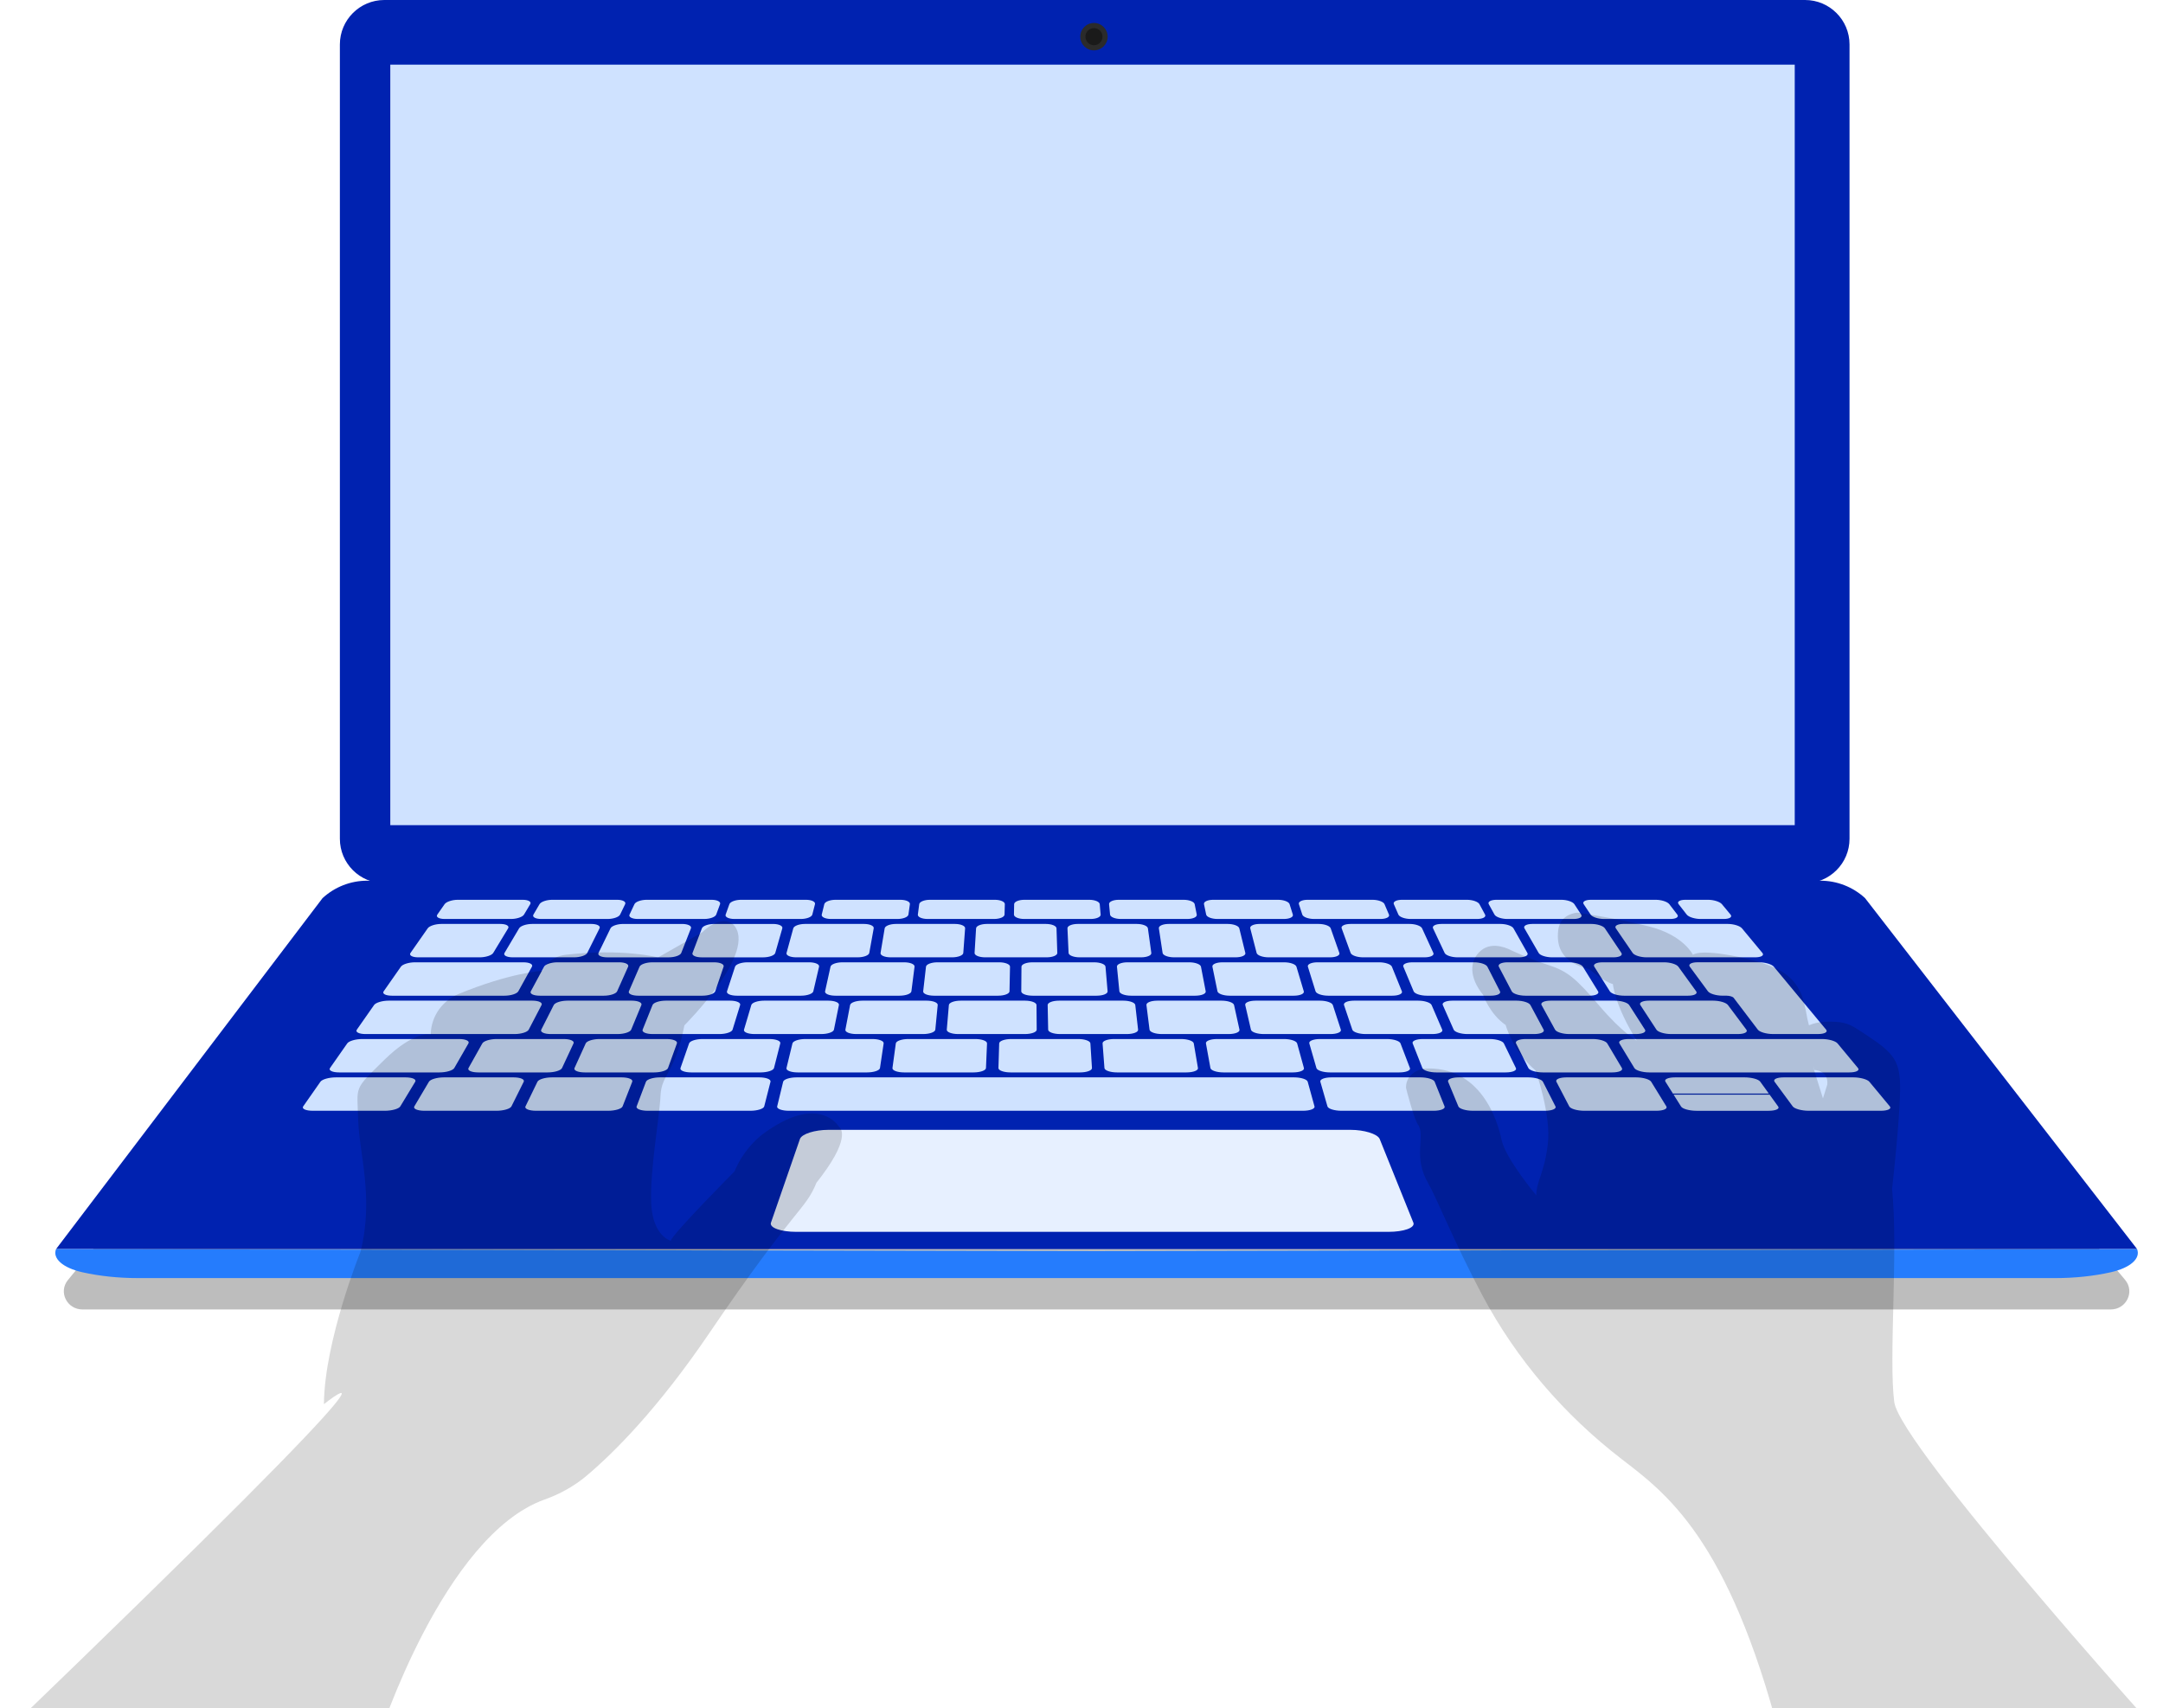 <svg width="780" height="616" viewBox="0 0 780 616" fill="none" xmlns="http://www.w3.org/2000/svg">
<path opacity="0.26" d="M761.118 472.179H29.754C24.119 472.179 20.98 465.845 24.493 461.564L112.616 354.099C112.926 353.722 113.277 353.378 113.666 353.075C118.029 349.636 123.582 347.736 129.332 347.736H659.707C665.445 347.736 670.984 349.625 675.347 353.053C675.721 353.345 676.065 353.674 676.368 354.036L766.339 461.512C769.915 465.786 766.79 472.179 761.122 472.179H761.118Z" fill="black"/>
<path d="M770.661 450.413H20.207L116.302 323.869C120.702 319.816 126.444 317.568 132.404 317.568H656.479C662.417 317.568 668.144 319.802 672.537 323.828L770.665 450.409L770.661 450.413Z" fill="#0022B0"/>
<path d="M651.204 0.923H138.322C130.125 0.923 123.48 7.568 123.48 15.765V302.736C123.48 310.933 130.125 317.578 138.322 317.578H651.204C659.401 317.578 666.046 310.933 666.046 302.736V15.765C666.046 7.568 659.401 0.923 651.204 0.923Z" fill="#0022B0"/>
<path d="M650.937 318.485H138.584C129.75 318.485 122.562 311.297 122.562 302.464V16.021C122.562 7.188 129.75 0 138.584 0H650.937C659.77 0 666.958 7.188 666.958 16.021V302.464C666.958 311.297 659.77 318.485 650.937 318.485ZM138.584 1.83C130.756 1.83 124.393 8.197 124.393 16.021V302.464C124.393 310.292 130.76 316.655 138.584 316.655H650.937C658.764 316.655 665.128 310.288 665.128 302.464V16.021C665.128 8.194 658.761 1.83 650.937 1.83H138.584Z" fill="#0022B0"/>
<path d="M647.203 23.311H140.744V297.545H647.203V23.311Z" fill="#CFE2FF"/>
<path d="M770.662 450.417L395.435 451.127L20.208 450.417C18.862 453.778 22.626 457.172 29.699 458.762C35.793 460.13 42.633 460.866 49.658 460.866H741.208C748.233 460.866 755.077 460.13 761.167 458.762C768.24 457.172 772.008 453.778 770.658 450.417H770.662Z" fill="#257CFD"/>
<path d="M662.622 376.236C661.901 375.367 659.398 374.661 657.036 374.661H587.304C584.941 374.661 583.451 375.367 583.98 376.236L589.374 385.129C589.903 385.998 592.314 386.704 594.758 386.704H666.889C669.333 386.704 670.731 385.998 670.01 385.129L662.626 376.236H662.622Z" fill="#CFE2FF"/>
<path d="M628.161 334.737C627.44 333.868 625.166 333.162 623.081 333.162H585.377C583.291 333.162 582.086 333.868 582.681 334.737L588.76 343.629C589.355 344.498 591.592 345.205 593.755 345.205H632.934C635.101 345.205 636.27 344.498 635.549 343.629L628.165 334.737H628.161Z" fill="#CFE2FF"/>
<path d="M188.478 324.452H165.102C163.076 324.452 160.943 325.158 160.336 326.027L157.7 329.799C157.093 330.668 158.277 331.374 160.351 331.374H184.267C186.337 331.374 188.437 330.668 188.959 329.799L191.211 326.027C191.728 325.158 190.508 324.452 188.485 324.452H188.478Z" fill="#CFE2FF"/>
<path d="M180.425 333.162H159.116C157.03 333.162 154.849 333.868 154.242 334.737L148.023 343.629C147.417 344.498 148.678 345.205 150.841 345.205H172.982C175.148 345.205 177.33 344.498 177.855 343.629L183.242 334.737C183.767 333.868 182.506 333.162 180.425 333.162Z" fill="#CFE2FF"/>
<path d="M165.549 374.661H130.604C128.241 374.661 125.83 375.367 125.22 376.236L119.001 385.129C118.394 385.998 119.881 386.704 122.328 386.704H158.479C160.923 386.704 163.312 385.998 163.815 385.129L168.928 376.236C169.428 375.367 167.915 374.661 165.553 374.661H165.549Z" fill="#CFE2FF"/>
<path d="M223.269 346.998H201.002C198.824 346.998 196.68 347.704 196.21 348.573L191.411 357.465C190.941 358.334 192.39 359.04 194.65 359.04H217.748C220.007 359.04 222.152 358.334 222.54 357.465L226.508 348.573C226.896 347.704 225.446 346.998 223.269 346.998Z" fill="#CFE2FF"/>
<path d="M227.824 360.827H204.603C202.333 360.827 200.133 361.533 199.693 362.402L195.182 371.294C194.742 372.163 196.291 372.87 198.643 372.87H222.699C225.051 372.87 227.251 372.163 227.609 371.294L231.289 362.402C231.647 361.533 230.098 360.827 227.828 360.827H227.824Z" fill="#CFE2FF"/>
<path d="M203.279 374.661H179.101C176.738 374.661 174.424 375.367 173.936 376.236L168.948 385.129C168.46 385.998 170.046 386.704 172.494 386.704H197.504C199.948 386.704 202.262 385.998 202.669 385.129L206.821 376.236C207.228 375.367 205.642 374.661 203.275 374.661H203.279Z" fill="#CFE2FF"/>
<path d="M146.235 388.489H121.099C118.64 388.489 116.155 389.195 115.549 390.064L109.33 398.957C108.723 399.825 110.287 400.532 112.828 400.532H138.795C141.336 400.532 143.82 399.825 144.345 398.957L149.733 390.064C150.258 389.195 148.694 388.489 146.235 388.489Z" fill="#CFE2FF"/>
<path d="M185.195 388.489H160.059C157.601 388.489 155.19 389.195 154.676 390.064L149.411 398.957C148.897 399.825 150.538 400.532 153.075 400.532H179.043C181.583 400.532 183.994 399.825 184.426 398.957L188.86 390.064C189.292 389.195 187.65 388.489 185.195 388.489Z" fill="#CFE2FF"/>
<path d="M224.16 388.489H199.024C196.565 388.489 194.232 389.195 193.81 390.064L189.495 398.957C189.074 399.825 190.789 400.532 193.33 400.532H219.297C221.838 400.532 224.171 399.825 224.511 398.957L227.99 390.064C228.33 389.195 226.615 388.489 224.156 388.489H224.16Z" fill="#CFE2FF"/>
<path d="M273.802 388.489H237.988C235.529 388.489 233.27 389.195 232.941 390.064L229.58 398.957C229.251 399.825 231.044 400.532 233.584 400.532H270.586C273.126 400.532 275.363 399.825 275.585 398.957L277.851 390.064C278.073 389.195 276.261 388.489 273.802 388.489Z" fill="#CFE2FF"/>
<path d="M471.575 390.064C471.335 389.195 469.149 388.489 466.69 388.489H287.247C284.788 388.489 282.625 389.195 282.414 390.064L280.258 398.956C280.047 399.825 281.937 400.532 284.473 400.532H469.859C472.399 400.532 474.263 399.825 474.023 398.956L471.571 390.064H471.575Z" fill="#CFE2FF"/>
<path d="M517.357 390.064C517.009 389.195 514.731 388.489 512.276 388.489H480.13C477.671 388.489 475.882 389.195 476.133 390.064L478.695 398.957C478.947 399.825 481.206 400.532 483.746 400.532H516.957C519.498 400.532 521.272 399.825 520.925 398.957L517.357 390.064Z" fill="#CFE2FF"/>
<path d="M556.396 390.064C555.956 389.195 553.605 388.489 551.146 388.489H526.01C523.551 388.489 521.85 389.195 522.213 390.064L525.899 398.957C526.258 399.825 528.609 400.532 531.15 400.532H557.117C559.658 400.532 561.358 399.825 560.915 398.957L556.396 390.064Z" fill="#CFE2FF"/>
<path d="M595.435 390.064C594.899 389.195 592.473 388.489 590.018 388.489H564.882C562.423 388.489 560.8 389.195 561.251 390.064L565.888 398.957C566.343 399.825 568.768 400.532 571.305 400.532H597.272C599.813 400.532 601.436 399.825 600.903 398.957L595.435 390.064Z" fill="#CFE2FF"/>
<path d="M629.186 388.489H604.05C601.592 388.489 600.031 389.173 600.56 390.016L603.274 394.331H637.857L634.74 390.016C634.13 389.173 631.641 388.489 629.186 388.489Z" fill="#CFE2FF"/>
<path d="M638.13 394.714H603.514L606.22 399.015C606.749 399.858 609.237 400.538 611.778 400.538H637.745C640.286 400.538 641.85 399.858 641.243 399.015L638.134 394.714H638.13Z" fill="#CFE2FF"/>
<path d="M674.109 390.064C673.388 389.195 670.807 388.489 668.351 388.489H643.216C640.757 388.489 639.285 389.195 639.925 390.064L646.477 398.957C647.117 399.825 649.694 400.532 652.234 400.532H678.202C680.742 400.532 682.214 399.825 681.493 398.957L674.109 390.064Z" fill="#CFE2FF"/>
<path d="M240.388 374.661H216.21C213.847 374.661 211.61 375.367 211.215 376.236L207.173 385.129C206.778 385.998 208.442 386.704 210.886 386.704H235.896C238.34 386.704 240.577 385.998 240.891 385.129L244.101 376.236C244.415 375.367 242.751 374.661 240.388 374.661Z" fill="#CFE2FF"/>
<path d="M277.497 374.661H253.319C250.957 374.661 248.794 375.367 248.49 376.236L245.392 385.129C245.089 385.998 246.826 386.704 249.27 386.704H274.281C276.725 386.704 278.888 385.998 279.11 385.129L281.376 376.236C281.598 375.367 279.86 374.661 277.497 374.661Z" fill="#CFE2FF"/>
<path d="M314.609 374.661H290.431C288.068 374.661 285.979 375.367 285.768 376.236L283.612 385.129C283.402 385.998 285.213 386.704 287.657 386.704H312.668C315.112 386.704 317.201 385.998 317.33 385.129L318.654 376.236C318.783 375.367 316.972 374.661 314.609 374.661Z" fill="#CFE2FF"/>
<path d="M351.717 374.661H327.538C325.176 374.661 323.161 375.367 323.042 376.236L321.829 385.129C321.711 385.998 323.597 386.704 326.045 386.704H351.055C353.499 386.704 355.514 385.998 355.551 385.129L355.932 376.236C355.969 375.367 354.083 374.661 351.717 374.661Z" fill="#CFE2FF"/>
<path d="M388.825 374.661H364.647C362.284 374.661 360.343 375.367 360.317 376.236L360.051 385.129C360.025 385.998 361.985 386.704 364.433 386.704H389.443C391.887 386.704 393.828 385.998 393.773 385.129L393.207 376.236C393.151 375.367 391.192 374.661 388.825 374.661Z" fill="#CFE2FF"/>
<path d="M430.485 376.236C430.337 375.367 428.3 374.661 425.937 374.661H401.759C399.396 374.661 397.533 375.367 397.599 376.236L398.276 385.129C398.343 385.998 400.38 386.704 402.824 386.704H427.834C430.278 386.704 432.142 385.998 431.994 385.129L430.485 376.236Z" fill="#CFE2FF"/>
<path d="M467.759 376.236C467.519 375.367 465.407 374.661 463.045 374.661H438.866C436.504 374.661 434.714 375.367 434.873 376.236L436.493 385.129C436.652 385.998 438.763 386.704 441.207 386.704H466.217C468.661 386.704 470.451 385.998 470.21 385.129L467.759 376.236Z" fill="#CFE2FF"/>
<path d="M505.037 376.236C504.705 375.367 502.519 374.661 500.157 374.661H475.978C473.616 374.661 471.9 375.367 472.151 376.236L474.714 385.129C474.965 385.998 477.15 386.704 479.595 386.704H504.605C507.049 386.704 508.764 385.998 508.432 385.129L505.037 376.236Z" fill="#CFE2FF"/>
<path d="M542.312 376.236C541.887 375.367 539.628 374.661 537.261 374.661H513.083C510.72 374.661 509.079 375.367 509.422 376.236L512.928 385.129C513.272 385.998 515.531 386.704 517.979 386.704H542.989C545.433 386.704 547.074 385.998 546.649 385.129L542.308 376.236H542.312Z" fill="#CFE2FF"/>
<path d="M579.588 376.236C579.071 375.367 576.738 374.661 574.371 374.661H550.193C547.83 374.661 546.266 375.367 546.699 376.236L551.151 385.129C551.587 385.998 553.92 386.704 556.368 386.704H581.378C583.822 386.704 585.386 385.998 584.872 385.129L579.588 376.236Z" fill="#CFE2FF"/>
<path d="M263.275 360.827H240.054C237.784 360.827 235.658 361.533 235.31 362.402L231.738 371.294C231.391 372.163 233.014 372.87 235.366 372.87H259.422C261.773 372.87 263.899 372.163 264.166 371.294L266.905 362.402C267.172 361.533 265.549 360.827 263.278 360.827H263.275Z" fill="#CFE2FF"/>
<path d="M298.73 360.827H275.509C273.239 360.827 271.187 361.533 270.932 362.402L268.296 371.294C268.037 372.163 269.738 372.87 272.089 372.87H296.145C298.497 372.87 300.545 372.163 300.723 371.294L302.524 362.402C302.701 361.533 301 360.827 298.73 360.827Z" fill="#CFE2FF"/>
<path d="M334.187 360.827H310.967C308.697 360.827 306.722 361.533 306.556 362.402L304.858 371.294C304.692 372.163 306.467 372.87 308.819 372.87H332.875C335.226 372.87 337.201 372.163 337.286 371.294L338.147 362.402C338.232 361.533 336.458 360.827 334.187 360.827Z" fill="#CFE2FF"/>
<path d="M369.641 360.827H346.421C344.151 360.827 342.25 361.533 342.176 362.402L341.418 371.294C341.344 372.163 343.189 372.87 345.545 372.87H369.601C371.952 372.87 373.853 372.163 373.846 371.294L373.772 362.402C373.764 361.533 371.919 360.827 369.645 360.827H369.641Z" fill="#CFE2FF"/>
<path d="M405.098 360.827H381.877C379.607 360.827 377.78 361.533 377.799 362.402L377.98 371.294C377.999 372.163 379.918 372.87 382.273 372.87H406.329C408.681 372.87 410.507 372.163 410.407 371.294L409.394 362.402C409.295 361.533 407.376 360.827 405.102 360.827H405.098Z" fill="#CFE2FF"/>
<path d="M445.009 362.402C444.817 361.533 442.824 360.827 440.55 360.827H417.329C415.059 360.827 413.306 361.533 413.417 362.402L414.537 371.294C414.648 372.163 416.641 372.87 418.997 372.87H443.053C445.404 372.87 447.157 372.163 446.965 371.294L445.013 362.402H445.009Z" fill="#CFE2FF"/>
<path d="M480.63 362.402C480.345 361.533 478.278 360.827 476.008 360.827H452.788C450.517 360.827 448.839 361.533 449.042 362.402L451.102 371.294C451.301 372.163 453.372 372.87 455.724 372.87H479.78C482.131 372.87 483.81 372.163 483.525 371.294L480.634 362.402H480.63Z" fill="#CFE2FF"/>
<path d="M516.248 362.402C515.875 361.533 513.73 360.827 511.46 360.827H488.239C485.969 360.827 484.364 361.533 484.66 362.402L487.659 371.294C487.951 372.163 490.095 372.87 492.447 372.87H516.503C518.855 372.87 520.46 372.163 520.082 371.294L516.252 362.402H516.248Z" fill="#CFE2FF"/>
<path d="M551.869 362.402C551.403 361.533 549.185 360.827 546.914 360.827H523.694C521.423 360.827 519.893 361.533 520.281 362.402L524.219 371.294C524.603 372.163 526.822 372.87 529.173 372.87H553.23C555.581 372.87 557.112 372.163 556.646 371.294L551.876 362.402H551.869Z" fill="#CFE2FF"/>
<path d="M587.492 362.402C586.933 361.533 584.641 360.827 582.371 360.827H559.15C556.88 360.827 555.427 361.533 555.9 362.402L560.777 371.294C561.254 372.163 563.546 372.87 565.898 372.87H589.954C592.306 372.87 593.759 372.163 593.204 371.294L587.495 362.402H587.492Z" fill="#CFE2FF"/>
<path d="M623.113 362.402C622.462 361.533 620.096 360.827 617.826 360.827H594.605C592.335 360.827 590.956 361.533 591.521 362.402L597.334 371.294C597.903 372.163 600.27 372.87 602.621 372.87H626.678C629.029 372.87 630.408 372.163 629.761 371.294L623.113 362.402Z" fill="#CFE2FF"/>
<path d="M188.758 346.998H149.612C147.434 346.998 145.175 347.704 144.569 348.573L138.349 357.465C137.743 358.334 139.078 359.04 141.337 359.04H181.943C184.202 359.04 186.425 358.334 186.905 357.465L191.827 348.573C192.307 347.704 190.932 346.998 188.754 346.998H188.758Z" fill="#CFE2FF"/>
<path d="M191.995 360.827H140.108C137.837 360.827 135.504 361.533 134.894 362.402L128.675 371.294C128.065 372.163 129.481 372.87 131.833 372.87H185.58C187.932 372.87 190.206 372.163 190.657 371.294L195.286 362.402C195.737 361.533 194.265 360.827 191.995 360.827Z" fill="#CFE2FF"/>
<path d="M257.529 346.998H235.262C233.084 346.998 231.014 347.704 230.637 348.573L226.784 357.465C226.407 358.334 227.934 359.04 230.189 359.04H253.288C255.547 359.04 257.618 358.334 257.913 357.465L260.934 348.573C261.23 347.704 259.703 346.998 257.525 346.998H257.529Z" fill="#CFE2FF"/>
<path d="M291.792 346.998H269.525C267.347 346.998 265.351 347.704 265.07 348.573L262.16 357.465C261.875 358.334 263.476 359.04 265.735 359.04H288.834C291.093 359.04 293.09 358.334 293.289 357.465L295.364 348.573C295.567 347.704 293.966 346.998 291.788 346.998H291.792Z" fill="#CFE2FF"/>
<path d="M326.052 346.998H303.785C301.607 346.998 299.688 347.704 299.496 348.573L297.533 357.465C297.34 358.334 299.015 359.04 301.275 359.04H324.373C326.632 359.04 328.551 358.334 328.662 357.465L329.794 348.573C329.905 347.704 328.229 346.998 326.052 346.998Z" fill="#CFE2FF"/>
<path d="M360.314 346.998H338.048C335.87 346.998 334.025 347.704 333.925 348.573L332.908 357.465C332.809 358.334 334.561 359.04 336.817 359.04H359.915C362.174 359.04 364.019 358.334 364.038 357.465L364.223 348.573C364.241 347.704 362.489 346.998 360.314 346.998Z" fill="#CFE2FF"/>
<path d="M394.574 346.998H372.308C370.13 346.998 368.359 347.704 368.352 348.573L368.281 357.465C368.274 358.334 370.1 359.04 372.36 359.04H395.458C397.717 359.04 399.488 358.334 399.414 357.465L398.653 348.573C398.579 347.704 396.752 346.998 394.574 346.998Z" fill="#CFE2FF"/>
<path d="M433.082 348.573C432.916 347.704 431.015 346.998 428.837 346.998H406.571C404.393 346.998 402.699 347.704 402.784 348.573L403.661 357.465C403.746 358.334 405.646 359.04 407.905 359.04H431.004C433.263 359.04 434.957 358.334 434.79 357.465L433.082 348.573Z" fill="#CFE2FF"/>
<path d="M467.508 348.573C467.249 347.704 465.275 346.998 463.097 346.998H440.83C438.653 346.998 437.033 347.704 437.211 348.573L439.033 357.465C439.211 358.334 441.185 359.04 443.445 359.04H466.543C468.802 359.04 470.422 358.334 470.163 357.465L467.508 348.573Z" fill="#CFE2FF"/>
<path d="M501.935 348.573C501.584 347.704 499.532 346.998 497.354 346.998H475.088C472.91 346.998 471.364 347.704 471.634 348.573L474.404 357.465C474.673 358.334 476.726 359.04 478.985 359.04H502.083C504.342 359.04 505.888 358.334 505.537 357.465L501.935 348.573Z" fill="#CFE2FF"/>
<path d="M536.361 348.573C535.918 347.704 533.791 346.998 531.614 346.998H509.347C507.169 346.998 505.698 347.704 506.064 348.573L509.78 357.465C510.142 358.334 512.268 359.04 514.527 359.04H537.626C539.885 359.04 541.357 358.334 540.909 357.465L536.361 348.573Z" fill="#CFE2FF"/>
<path d="M570.794 348.573C570.258 347.704 568.058 346.998 565.88 346.998H543.613C541.435 346.998 540.041 347.704 540.496 348.573L545.155 357.465C545.61 358.334 547.81 359.04 550.069 359.04H573.168C575.427 359.04 576.821 358.334 576.285 357.465L570.79 348.573H570.794Z" fill="#CFE2FF"/>
<path d="M605.222 348.573C604.593 347.704 602.316 346.998 600.138 346.998H577.871C575.693 346.998 574.373 347.704 574.921 348.573L580.526 357.465C581.073 358.334 583.351 359.04 585.61 359.04H608.709C610.968 359.04 612.288 358.334 611.659 357.465L605.222 348.573Z" fill="#CFE2FF"/>
<path d="M647.033 357.461L645.491 355.601L639.649 348.564C638.928 347.695 636.576 346.989 634.398 346.989H612.132C609.954 346.989 608.708 347.695 609.351 348.564L615.903 357.457C616.543 358.326 618.894 359.032 621.154 359.032H622.584C623.69 359.032 624.851 359.376 625.173 359.805L633.895 371.289C634.557 372.158 636.998 372.865 639.349 372.865H655.57C657.922 372.865 659.246 372.158 658.521 371.289L647.033 357.457V357.461Z" fill="#CFE2FF"/>
<path d="M213.216 333.162H191.907C189.822 333.162 187.718 333.868 187.2 334.737L181.928 343.629C181.41 344.498 182.748 345.205 184.915 345.205H207.056C209.223 345.205 211.327 344.498 211.763 343.629L216.204 334.737C216.636 333.868 215.302 333.162 213.216 333.162Z" fill="#CFE2FF"/>
<path d="M246.004 333.169H224.695C222.61 333.169 220.58 333.876 220.155 334.745L215.828 343.637C215.407 344.506 216.816 345.212 218.982 345.212H241.123C243.29 345.212 245.32 344.506 245.664 343.637L249.158 334.745C249.498 333.876 248.089 333.169 246.004 333.169Z" fill="#CFE2FF"/>
<path d="M278.794 333.169H257.485C255.399 333.169 253.444 333.876 253.114 334.745L249.731 343.637C249.402 344.506 250.888 345.212 253.052 345.212H275.192C277.359 345.212 279.315 344.506 279.563 343.637L282.11 334.745C282.358 333.876 280.872 333.169 278.79 333.169H278.794Z" fill="#CFE2FF"/>
<path d="M311.583 333.162H290.274C288.188 333.162 286.306 333.868 286.07 334.737L283.633 343.629C283.396 344.498 284.957 345.205 287.124 345.205H309.264C311.431 345.205 313.313 344.498 313.469 343.629L315.07 334.737C315.225 333.868 313.664 333.162 311.579 333.162H311.583Z" fill="#CFE2FF"/>
<path d="M344.373 333.162H323.064C320.979 333.162 319.174 333.868 319.026 334.737L317.536 343.629C317.392 344.498 319.026 345.205 321.193 345.205H343.334C345.501 345.205 347.305 344.498 347.372 343.629L348.03 334.737C348.093 333.868 346.458 333.162 344.373 333.162Z" fill="#CFE2FF"/>
<path d="M377.163 333.162H355.854C353.768 333.162 352.038 333.868 351.986 334.737L351.443 343.629C351.391 344.498 353.103 345.205 355.266 345.205H377.407C379.573 345.205 381.304 344.498 381.274 343.629L380.986 334.737C380.956 333.868 379.244 333.162 377.163 333.162Z" fill="#CFE2FF"/>
<path d="M413.942 334.737C413.82 333.868 412.034 333.162 409.948 333.162H388.639C386.554 333.162 384.898 333.868 384.938 334.737L385.341 343.629C385.382 344.498 387.168 345.205 389.335 345.205H411.475C413.642 345.205 415.299 344.498 415.177 343.629L413.942 334.737Z" fill="#CFE2FF"/>
<path d="M446.902 334.737C446.687 333.868 444.828 333.162 442.742 333.162H421.433C419.348 333.162 417.765 333.868 417.898 334.737L419.248 343.629C419.381 344.498 421.241 345.205 423.408 345.205H445.549C447.715 345.205 449.298 344.498 449.083 343.629L446.902 334.737Z" fill="#CFE2FF"/>
<path d="M479.859 334.737C479.552 333.868 477.615 333.162 475.533 333.162H454.224C452.139 333.162 450.634 333.868 450.856 334.737L453.152 343.629C453.377 344.498 455.315 345.205 457.478 345.205H479.619C481.786 345.205 483.29 344.498 482.987 343.629L479.859 334.737Z" fill="#CFE2FF"/>
<path d="M512.814 334.737C512.414 333.868 510.403 333.162 508.321 333.162H487.012C484.927 333.162 483.496 333.868 483.814 334.737L487.056 343.629C487.374 344.498 489.386 345.205 491.549 345.205H513.69C515.857 345.205 517.288 344.498 516.888 343.629L512.814 334.737Z" fill="#CFE2FF"/>
<path d="M545.77 334.737C545.278 333.868 543.193 333.162 541.107 333.162H519.799C517.713 333.162 516.356 333.868 516.767 334.737L520.956 343.629C521.366 344.498 523.452 345.205 525.618 345.205H547.759C549.926 345.205 551.283 344.498 550.791 343.629L545.77 334.737Z" fill="#CFE2FF"/>
<path d="M578.729 334.737C578.144 333.868 575.981 333.162 573.9 333.162H552.591C550.505 333.162 549.226 333.868 549.725 334.737L554.857 343.629C555.36 344.498 557.523 345.205 559.686 345.205H581.827C583.994 345.205 585.273 344.498 584.693 343.629L578.725 334.737H578.729Z" fill="#CFE2FF"/>
<path d="M222.529 324.452H199.153C197.127 324.452 195.075 325.158 194.564 326.027L192.357 329.799C191.847 330.668 193.115 331.374 195.186 331.374H219.101C221.172 331.374 223.194 330.668 223.612 329.799L225.435 326.027C225.857 325.158 224.555 324.452 222.529 324.452Z" fill="#CFE2FF"/>
<path d="M256.579 324.452H233.203C231.177 324.452 229.202 325.158 228.792 326.027L227.013 329.799C226.603 330.668 227.949 331.374 230.019 331.374H253.935C256.006 331.374 257.947 330.668 258.268 329.799L259.662 326.027C259.984 325.158 258.601 324.452 256.579 324.452Z" fill="#CFE2FF"/>
<path d="M290.629 324.452H267.253C265.227 324.452 263.334 325.158 263.023 326.027L261.673 329.799C261.363 330.668 262.79 331.374 264.861 331.374H288.776C290.847 331.374 292.707 330.668 292.929 329.799L293.894 326.027C294.115 325.158 292.655 324.452 290.629 324.452Z" fill="#CFE2FF"/>
<path d="M324.681 324.452H301.305C299.279 324.452 297.467 325.158 297.253 326.027L296.328 329.799C296.118 330.668 297.622 331.374 299.693 331.374H323.609C325.679 331.374 327.461 330.668 327.583 329.799L328.12 326.027C328.242 325.158 326.703 324.452 324.677 324.452H324.681Z" fill="#CFE2FF"/>
<path d="M358.731 324.452H335.355C333.329 324.452 331.595 325.158 331.484 326.027L330.988 329.799C330.874 330.668 332.46 331.374 334.534 331.374H358.45C360.52 331.374 362.221 330.668 362.247 329.799L362.354 326.027C362.38 325.158 360.757 324.452 358.735 324.452H358.731Z" fill="#CFE2FF"/>
<path d="M392.781 324.452H369.405C367.379 324.452 365.726 325.158 365.711 326.027L365.645 329.799C365.63 330.668 367.297 331.374 369.368 331.374H393.284C395.354 331.374 396.974 330.668 396.9 329.799L396.578 326.027C396.504 325.158 394.803 324.452 392.777 324.452H392.781Z" fill="#CFE2FF"/>
<path d="M430.809 326.027C430.635 325.158 428.853 324.452 426.831 324.452H403.455C401.429 324.452 399.857 325.158 399.939 326.027L400.301 329.799C400.386 330.668 402.131 331.374 404.206 331.374H428.121C430.192 331.374 431.734 330.668 431.56 329.799L430.809 326.027Z" fill="#CFE2FF"/>
<path d="M465.039 326.027C464.765 325.158 462.905 324.452 460.879 324.452H437.503C435.477 324.452 433.983 325.158 434.168 326.027L434.959 329.799C435.14 330.668 436.971 331.374 439.041 331.374H462.957C465.027 331.374 466.488 330.668 466.214 329.799L465.035 326.027H465.039Z" fill="#CFE2FF"/>
<path d="M499.27 326.027C498.9 325.158 496.955 324.452 494.932 324.452H471.557C469.53 324.452 468.118 325.158 468.399 326.027L469.619 329.799C469.9 330.668 471.808 331.374 473.879 331.374H497.794C499.865 331.374 501.244 330.668 500.874 329.799L499.266 326.027H499.27Z" fill="#CFE2FF"/>
<path d="M533.498 326.027C533.029 325.158 531.006 324.452 528.98 324.452H505.604C503.578 324.452 502.247 325.158 502.628 326.027L504.277 329.799C504.657 330.668 506.647 331.374 508.717 331.374H532.633C534.704 331.374 536.005 330.668 535.532 329.799L533.495 326.027H533.498Z" fill="#CFE2FF"/>
<path d="M567.728 326.027C567.159 325.158 565.058 324.452 563.032 324.452H539.656C537.63 324.452 536.38 325.158 536.857 326.027L538.935 329.799C539.416 330.668 541.483 331.374 543.554 331.374H567.469C569.54 331.374 570.76 330.668 570.191 329.799L567.724 326.027H567.728Z" fill="#CFE2FF"/>
<path d="M601.957 326.027C601.291 325.158 599.106 324.452 597.084 324.452H573.708C571.682 324.452 570.509 325.158 571.09 326.027L573.597 329.799C574.174 330.668 576.322 331.374 578.396 331.374H602.312C604.383 331.374 605.521 330.668 604.856 329.799L601.961 326.027H601.957Z" fill="#CFE2FF"/>
<path d="M620.929 326.027C620.208 325.158 617.978 324.452 615.956 324.452H607.758C605.732 324.452 604.641 325.158 605.318 326.027L608.254 329.799C608.93 330.668 611.16 331.374 613.231 331.374H621.616C623.687 331.374 624.782 330.668 624.061 329.799L620.929 326.027Z" fill="#CFE2FF"/>
<path d="M500.658 444.19H287.172C281.636 444.19 277.517 442.748 277.983 440.973L288.495 410.628C289.261 408.849 293.849 407.411 298.73 407.411H487.033C491.914 407.411 496.61 408.853 497.497 410.628L509.71 440.973C510.25 442.752 506.186 444.19 500.651 444.19H500.658Z" fill="#E7F0FF"/>
<path d="M399.436 13.222C399.436 15.951 397.225 18.162 394.497 18.162C391.768 18.162 389.557 15.951 389.557 13.222C389.557 10.493 391.768 8.282 394.497 8.282C397.225 8.282 399.436 10.493 399.436 13.222Z" fill="#2B2B2B"/>
<path d="M397.58 13.22C397.58 14.925 396.197 16.304 394.496 16.304C392.795 16.304 391.412 14.921 391.412 13.22C391.412 11.52 392.791 10.137 394.496 10.137C396.2 10.137 397.58 11.52 397.58 13.22Z" fill="#1A1A1A"/>
<path opacity="0.15" d="M683.088 505.558C681.025 489.755 684.578 451.282 682.304 428.687C682.304 428.687 685.762 398.382 685.122 389.393C684.523 380.937 681.258 378.415 669.034 370.628C667.248 369.49 665.218 368.772 663.111 368.561C660.108 368.258 655.742 368.203 652.318 369.708C652.273 369.508 652.229 369.305 652.177 369.109C651.985 368.358 651.744 367.278 651.744 367.278C651.075 363.459 650.291 360.061 649.415 358.135C646.476 351.671 641.321 348.062 626.982 345.064C612.643 342.065 610.491 344.287 610.491 344.287C610.491 344.287 607.123 337.255 594.899 334.13C582.675 331.006 568.824 329.094 568.824 329.094C568.824 329.094 562.649 329.346 561.91 335.413C561.17 341.485 563.233 347.086 573.15 349.475C573.15 349.475 578.097 353.868 581.632 354.851C581.632 354.851 582.191 362.309 590.211 375.228C590.211 375.228 584.993 372.377 576.704 362.627C568.414 352.88 565.26 350.177 558.356 347.97C551.453 345.763 544.753 342.572 544.753 342.572C544.753 342.572 538.464 339.048 534.075 342.738C529.686 346.432 529.812 352.588 534.829 358.745C534.829 358.745 537.155 365.629 542.949 369.604C542.949 369.604 545.545 379.147 553.753 386.003C553.753 386.003 559.418 401.943 558.164 412.517C556.914 423.092 553.99 425.954 554.001 431.042C554.001 431.042 542.89 417.805 541.477 410.994C540.065 404.183 534.038 384.095 513.384 385.33C513.384 385.33 512.666 385.452 511.716 385.825C509.801 386.579 506.935 388.369 507.028 392.307C507.028 392.307 509.941 404.028 511.635 405.966C513.835 410.266 509.527 417.261 515.044 426.697C517.883 431.552 524.513 448.165 534.522 467.023C546.776 490.102 564.014 510.121 584.709 526.075C600.504 538.251 623.263 554.454 641.961 626.57L699.383 626.019L779.885 626.57C779.885 626.57 685.152 521.361 683.088 505.558ZM657.376 396.06L654.063 385.485C654.03 385.13 653.993 384.734 653.948 384.309L654.17 385.833C654.17 385.833 659.402 385.785 658.947 391.061L657.376 396.06Z" fill="black"/>
<path opacity="0.15" d="M302.624 406.423C302.624 406.423 295.496 393.774 274.971 409.019C274.971 409.019 268.396 413.778 264.888 422.385C264.888 422.385 242.414 445.014 241.889 447.403C241.889 447.403 235.415 445.85 234.842 434.025C234.272 422.2 237.848 402.785 238.199 395.009C238.55 387.237 243.401 387.141 246.803 369.722C246.803 369.722 273.965 342.693 264.252 333.164C264.252 333.164 260.95 330.461 255.625 334.174C254.86 334.699 254.058 335.357 253.226 336.182L237.308 345.237C237.308 345.237 224.477 341.879 203.993 344.283C201.253 344.605 198.684 345.873 196.864 347.947C196.258 348.638 195.781 349.367 195.641 350.051C195.641 350.051 184.053 350.68 165.306 358.448C159.557 360.829 155.626 366.313 155.345 372.528C155.338 372.713 155.33 372.905 155.327 373.094C155.327 373.094 149.533 371.393 138.455 382.308C127.381 393.223 128.793 391.341 129.163 403.724C129.529 416.107 134.916 431.844 130.01 451.344C130.01 451.344 117.013 483.394 116.81 506.326C116.81 506.326 164.515 468.223 0.098 626.562H136.576C136.576 626.562 159.919 553.714 196.384 540.717C201.886 538.757 207.033 535.917 211.503 532.157C221.105 524.074 237.03 508.334 255.869 480.584C286.895 434.89 290.345 436.554 294.434 426.449C294.434 426.449 295.203 425.517 296.294 424.042C307.35 409.278 302.632 406.419 302.632 406.419L302.624 406.423Z" fill="black"/>
</svg>
